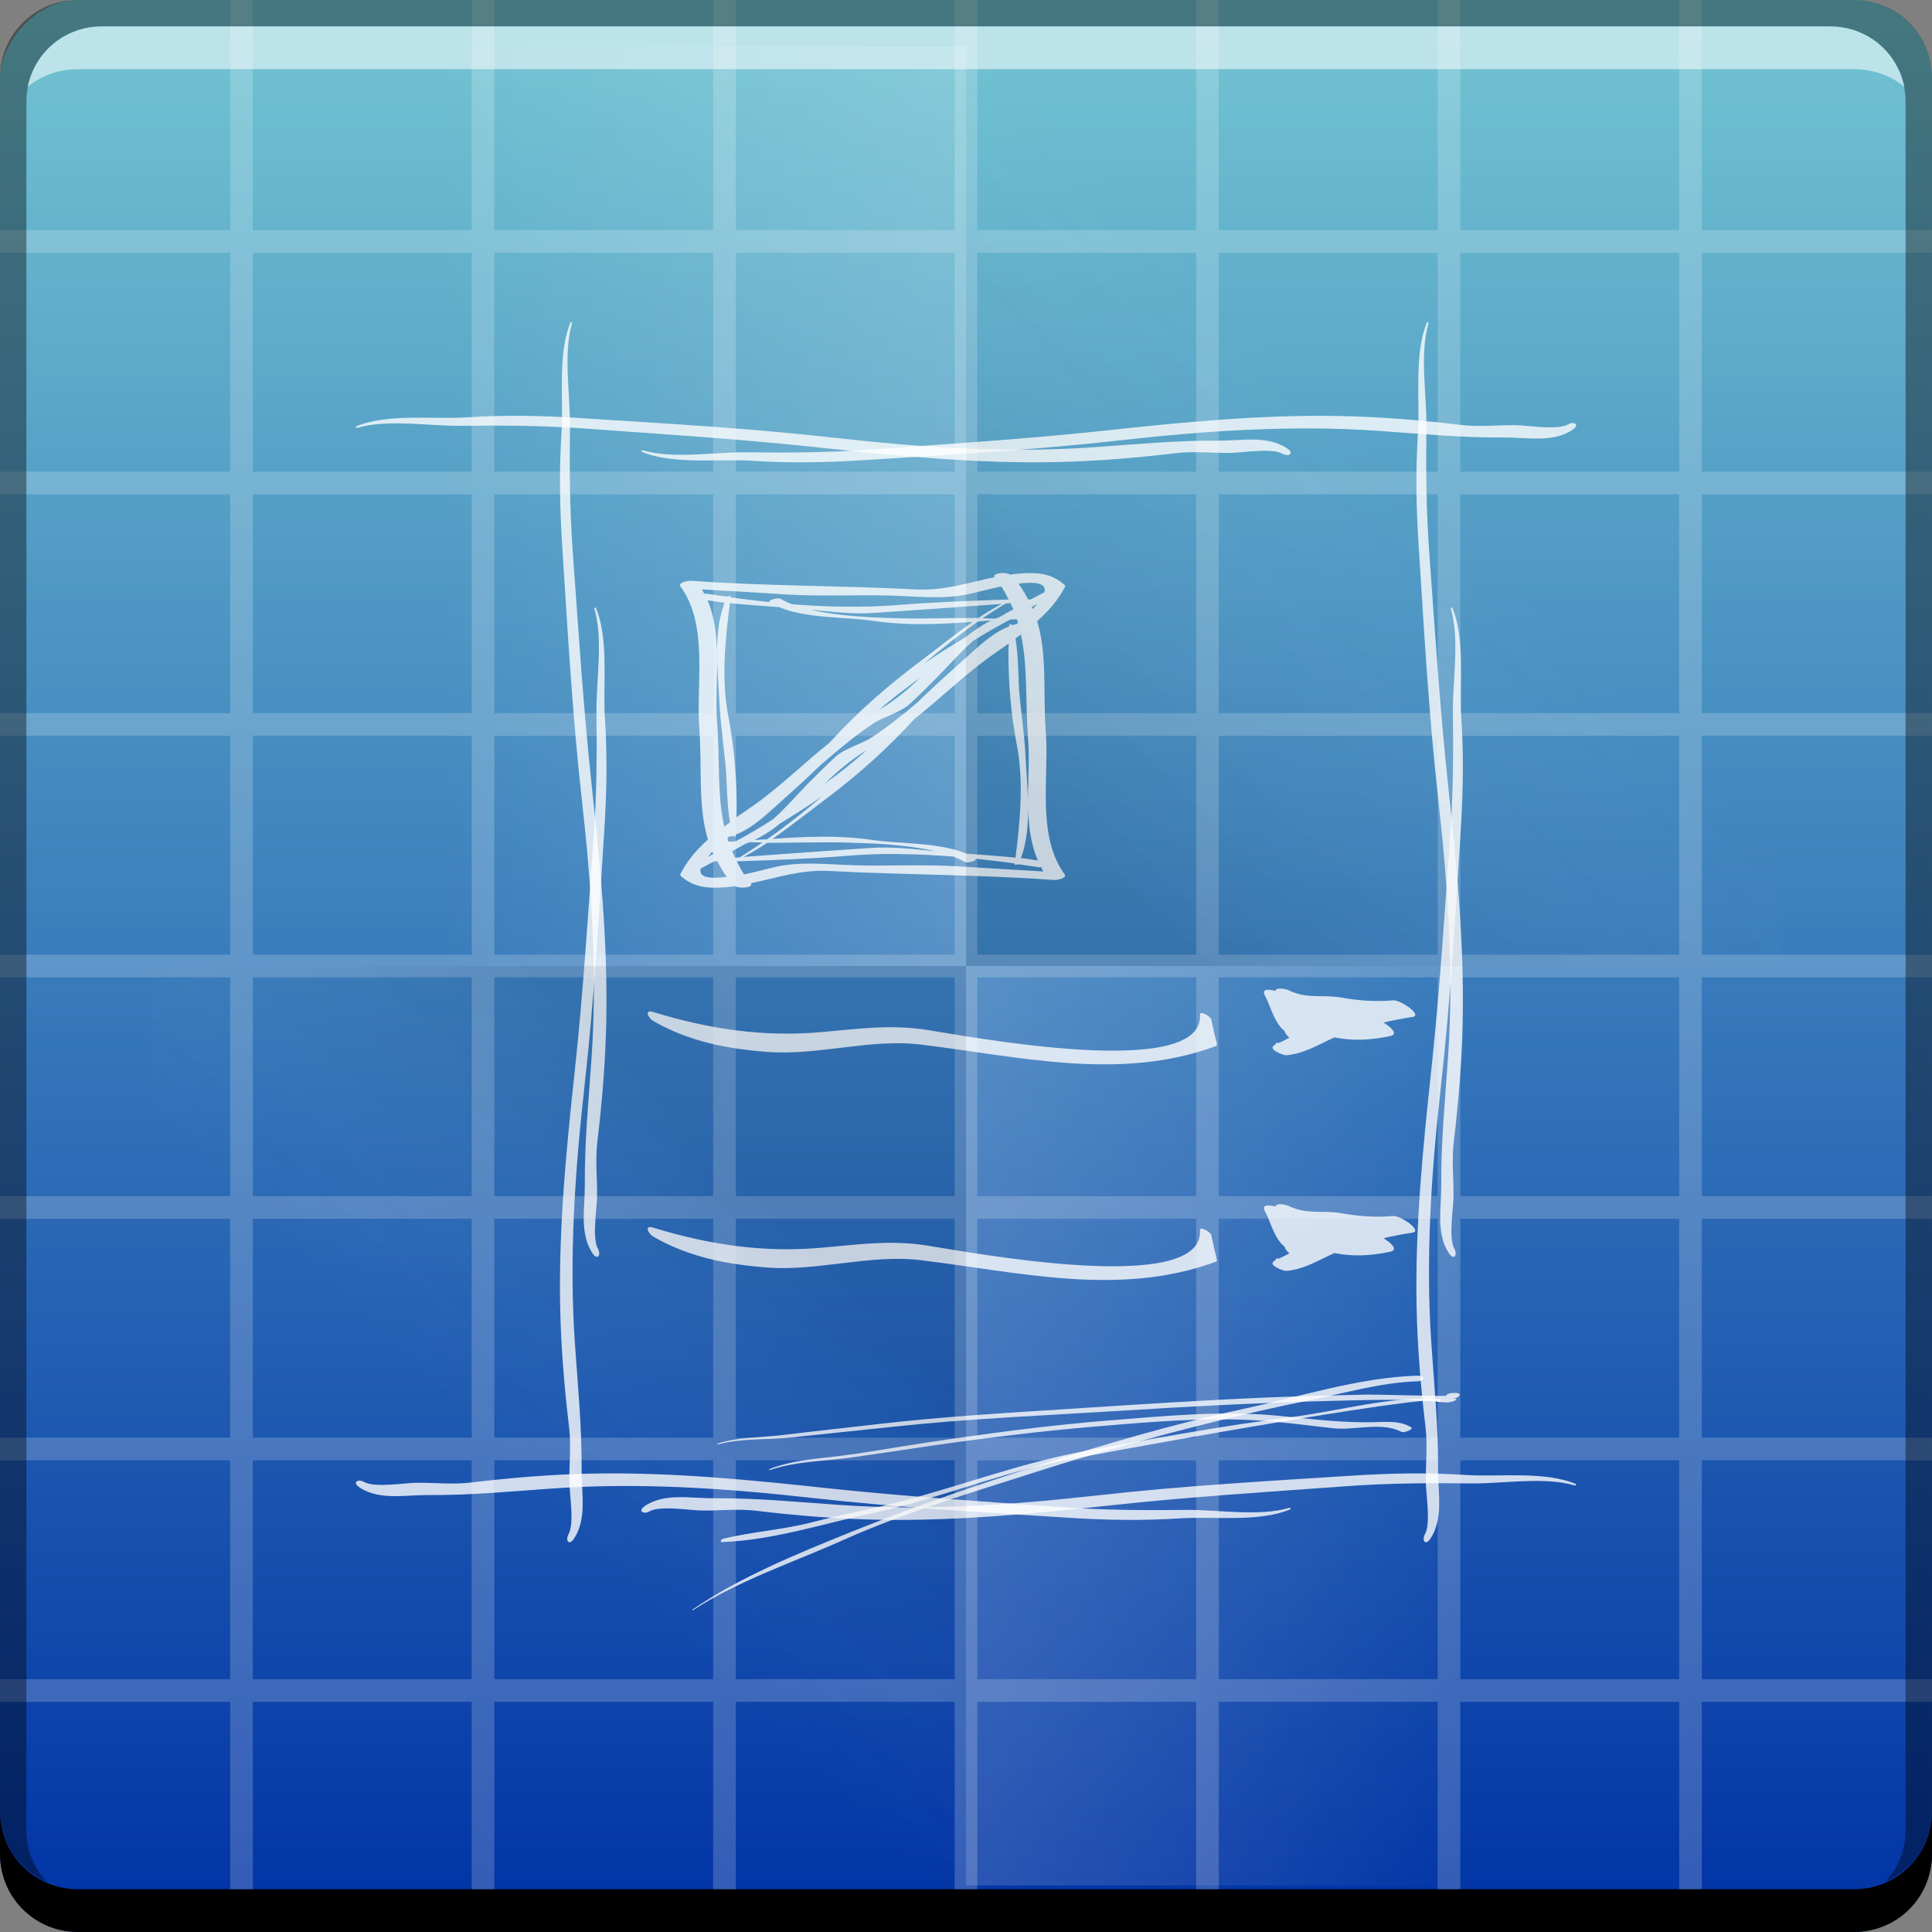 <?xml version="1.0" encoding="UTF-8" standalone="no"?>
<!-- Created with Inkscape (http://www.inkscape.org/) -->

<svg
   xmlns:dc="http://purl.org/dc/elements/1.1/"
   xmlns:cc="http://creativecommons.org/ns#"
   xmlns:rdf="http://www.w3.org/1999/02/22-rdf-syntax-ns#"
   xmlns:svg="http://www.w3.org/2000/svg"
   xmlns="http://www.w3.org/2000/svg"
   xmlns:xlink="http://www.w3.org/1999/xlink"
   xmlns:sodipodi="http://sodipodi.sourceforge.net/DTD/sodipodi-0.dtd"
   xmlns:inkscape="http://www.inkscape.org/namespaces/inkscape"
   width="48"
   height="48"
   id="svg6390"
   version="1.1"
   inkscape:version="0.48+devel r12272"
   sodipodi:docname="text-x-generic-template.svg">
  <rect width="100%" height="100%" fill="#808080" stroke="none"/>
  <defs
     id="defs6392">
    <linearGradient
       id="linearGradient943">
      <stop
         id="stop945"
         offset="0"
         style="stop-color:#0032a5;stop-opacity:1" />
      <stop
         id="stop947"
         offset="1"
         style="stop-color:#71c4d2;stop-opacity:1" />
    </linearGradient>
    <linearGradient
       inkscape:collect="always"
       xlink:href="#linearGradient6262"
       id="linearGradient924"
       gradientUnits="userSpaceOnUse"
       gradientTransform="matrix(-1,0,0,1,332.571,536.92)"
       x1="23.533"
       y1="13.074"
       x2="11.58"
       y2="13.074" />
    <linearGradient
       id="linearGradient6262"
       inkscape:collect="always">
      <stop
         id="stop6264"
         offset="0"
         style="stop-color:#ffffff;stop-opacity:0.257" />
      <stop
         id="stop6266"
         offset="1"
         style="stop-color:#ffffff;stop-opacity:0;" />
    </linearGradient>
    <linearGradient
       inkscape:collect="always"
       xlink:href="#linearGradient6282"
       id="linearGradient942"
       gradientUnits="userSpaceOnUse"
       gradientTransform="matrix(1,0,0,-1,284.571,562.077)"
       x1="17.606"
       y1="19.661"
       x2="11.019"
       y2="13.074" />
    <linearGradient
       inkscape:collect="always"
       id="linearGradient6282">
      <stop
         style="stop-color:#000000;stop-opacity:0.11"
         offset="0"
         id="stop6284" />
      <stop
         style="stop-color:#ffffff;stop-opacity:0;"
         offset="1"
         id="stop6286" />
    </linearGradient>
    <linearGradient
       gradientUnits="userSpaceOnUse"
       y2="13.074"
       x2="11.019"
       y1="13.074"
       x1="23.533"
       id="linearGradient6268"
       xlink:href="#linearGradient6262"
       inkscape:collect="always"
       gradientTransform="translate(284.571,514.077)" />
    <linearGradient
       y2="13.074"
       x2="11.58"
       y1="21.89"
       x1="20.396"
       gradientTransform="matrix(-1,0,0,1,332.571,514.077)"
       gradientUnits="userSpaceOnUse"
       id="linearGradient6280"
       xlink:href="#linearGradient6288"
       inkscape:collect="always" />
    <linearGradient
       inkscape:collect="always"
       id="linearGradient6288">
      <stop
         style="stop-color:#000000;stop-opacity:0.131"
         offset="0"
         id="stop6290" />
      <stop
         style="stop-color:#ffffff;stop-opacity:0;"
         offset="1"
         id="stop6292" />
    </linearGradient>
    <linearGradient
       y2="-1001.469"
       x2="92.143"
       y1="-1049.092"
       x1="92.143"
       gradientTransform="translate(219.678,487.012)"
       gradientUnits="userSpaceOnUse"
       id="linearGradient4117"
       xlink:href="#linearGradient943"
       inkscape:collect="always" />
  </defs>
  <sodipodi:namedview
     id="base"
     pagecolor="#ffffff"
     bordercolor="#666666"
     borderopacity="1.0"
     inkscape:pageopacity="0.0"
     inkscape:pageshadow="2"
     inkscape:zoom="3.959798"
     inkscape:cx="-8.4248137"
     inkscape:cy="40.271408"
     inkscape:document-units="px"
     inkscape:current-layer="layer1"
     showgrid="false"
     fit-margin-top="0"
     fit-margin-left="0"
     fit-margin-right="0"
     fit-margin-bottom="0"
     inkscape:window-width="1366"
     inkscape:window-height="716"
     inkscape:window-x="0"
     inkscape:window-y="28"
     inkscape:window-maximized="1"
     showguides="false" />
  <g
     inkscape:label="Capa 1"
     inkscape:groupmode="layer"
     id="layer1"
     transform="translate(-284.571,-514.076)">
    <rect
       style="fill:url(#linearGradient4117);fill-opacity:1;stroke:none"
       id="rect2991-1-7-3"
       width="48"
       height="48"
       x="284.571"
       y="-562.076"
       ry="1.945"
       transform="scale(1,-1)" />
    <path
       style="fill:#ffffff;fill-opacity:0.198;stroke:none"
       d="M 5.719 0 L 5.719 5.719 L 0 5.719 L 0 6.281 L 5.719 6.281 L 5.719 11.719 L 0 11.719 L 0 12.281 L 5.719 12.281 L 5.719 17.719 L 0 17.719 L 0 18.281 L 5.719 18.281 L 5.719 23.719 L 0 23.719 L 0 24.281 L 5.719 24.281 L 5.719 29.719 L 0 29.719 L 0 30.281 L 5.719 30.281 L 5.719 35.719 L 0 35.719 L 0 36.281 L 5.719 36.281 L 5.719 41.719 L 0 41.719 L 0 42.281 L 5.719 42.281 L 5.719 48 L 6.281 48 L 6.281 42.281 L 11.719 42.281 L 11.719 48 L 12.281 48 L 12.281 42.281 L 17.719 42.281 L 17.719 48 L 18.281 48 L 18.281 42.281 L 23.719 42.281 L 23.719 48 L 24.281 48 L 24.281 42.281 L 29.719 42.281 L 29.719 48 L 30.281 48 L 30.281 42.281 L 35.719 42.281 L 35.719 48 L 36.281 48 L 36.281 42.281 L 41.719 42.281 L 41.719 48 L 42.281 48 L 42.281 42.281 L 48 42.281 L 48 41.719 L 42.281 41.719 L 42.281 36.281 L 48 36.281 L 48 35.719 L 42.281 35.719 L 42.281 30.281 L 48 30.281 L 48 29.719 L 42.281 29.719 L 42.281 24.281 L 48 24.281 L 48 23.719 L 42.281 23.719 L 42.281 18.281 L 48 18.281 L 48 17.719 L 42.281 17.719 L 42.281 12.281 L 48 12.281 L 48 11.719 L 42.281 11.719 L 42.281 6.281 L 48 6.281 L 48 5.719 L 42.281 5.719 L 42.281 0 L 41.719 0 L 41.719 5.719 L 36.281 5.719 L 36.281 0 L 35.719 0 L 35.719 5.719 L 30.281 5.719 L 30.281 0 L 29.719 0 L 29.719 5.719 L 24.281 5.719 L 24.281 0 L 23.719 0 L 23.719 5.719 L 18.281 5.719 L 18.281 0 L 17.719 0 L 17.719 5.719 L 12.281 5.719 L 12.281 0 L 11.719 0 L 11.719 5.719 L 6.281 5.719 L 6.281 0 L 5.719 0 z M 6.281 6.281 L 11.719 6.281 L 11.719 11.719 L 6.281 11.719 L 6.281 6.281 z M 12.281 6.281 L 17.719 6.281 L 17.719 11.719 L 12.281 11.719 L 12.281 6.281 z M 18.281 6.281 L 23.719 6.281 L 23.719 11.719 L 18.281 11.719 L 18.281 6.281 z M 24.281 6.281 L 29.719 6.281 L 29.719 11.719 L 24.281 11.719 L 24.281 6.281 z M 30.281 6.281 L 35.719 6.281 L 35.719 11.719 L 30.281 11.719 L 30.281 6.281 z M 36.281 6.281 L 41.719 6.281 L 41.719 11.719 L 36.281 11.719 L 36.281 6.281 z M 6.281 12.281 L 11.719 12.281 L 11.719 17.719 L 6.281 17.719 L 6.281 12.281 z M 12.281 12.281 L 17.719 12.281 L 17.719 17.719 L 12.281 17.719 L 12.281 12.281 z M 18.281 12.281 L 23.719 12.281 L 23.719 17.719 L 18.281 17.719 L 18.281 12.281 z M 24.281 12.281 L 29.719 12.281 L 29.719 17.719 L 24.281 17.719 L 24.281 12.281 z M 30.281 12.281 L 35.719 12.281 L 35.719 17.719 L 30.281 17.719 L 30.281 12.281 z M 36.281 12.281 L 41.719 12.281 L 41.719 17.719 L 36.281 17.719 L 36.281 12.281 z M 6.281 18.281 L 11.719 18.281 L 11.719 23.719 L 6.281 23.719 L 6.281 18.281 z M 12.281 18.281 L 17.719 18.281 L 17.719 23.719 L 12.281 23.719 L 12.281 18.281 z M 18.281 18.281 L 23.719 18.281 L 23.719 23.719 L 18.281 23.719 L 18.281 18.281 z M 24.281 18.281 L 29.719 18.281 L 29.719 23.719 L 24.281 23.719 L 24.281 18.281 z M 30.281 18.281 L 35.719 18.281 L 35.719 23.719 L 30.281 23.719 L 30.281 18.281 z M 36.281 18.281 L 41.719 18.281 L 41.719 23.719 L 36.281 23.719 L 36.281 18.281 z M 6.281 24.281 L 11.719 24.281 L 11.719 29.719 L 6.281 29.719 L 6.281 24.281 z M 12.281 24.281 L 17.719 24.281 L 17.719 29.719 L 12.281 29.719 L 12.281 24.281 z M 18.281 24.281 L 23.719 24.281 L 23.719 29.719 L 18.281 29.719 L 18.281 24.281 z M 24.281 24.281 L 29.719 24.281 L 29.719 29.719 L 24.281 29.719 L 24.281 24.281 z M 30.281 24.281 L 35.719 24.281 L 35.719 29.719 L 30.281 29.719 L 30.281 24.281 z M 36.281 24.281 L 41.719 24.281 L 41.719 29.719 L 36.281 29.719 L 36.281 24.281 z M 6.281 30.281 L 11.719 30.281 L 11.719 35.719 L 6.281 35.719 L 6.281 30.281 z M 12.281 30.281 L 17.719 30.281 L 17.719 35.719 L 12.281 35.719 L 12.281 30.281 z M 18.281 30.281 L 23.719 30.281 L 23.719 35.719 L 18.281 35.719 L 18.281 30.281 z M 24.281 30.281 L 29.719 30.281 L 29.719 35.719 L 24.281 35.719 L 24.281 30.281 z M 30.281 30.281 L 35.719 30.281 L 35.719 35.719 L 30.281 35.719 L 30.281 30.281 z M 36.281 30.281 L 41.719 30.281 L 41.719 35.719 L 36.281 35.719 L 36.281 30.281 z M 6.281 36.281 L 11.719 36.281 L 11.719 41.719 L 6.281 41.719 L 6.281 36.281 z M 12.281 36.281 L 17.719 36.281 L 17.719 41.719 L 12.281 41.719 L 12.281 36.281 z M 18.281 36.281 L 23.719 36.281 L 23.719 41.719 L 18.281 41.719 L 18.281 36.281 z M 24.281 36.281 L 29.719 36.281 L 29.719 41.719 L 24.281 41.719 L 24.281 36.281 z M 30.281 36.281 L 35.719 36.281 L 35.719 41.719 L 30.281 41.719 L 30.281 36.281 z M 36.281 36.281 L 41.719 36.281 L 41.719 41.719 L 36.281 41.719 L 36.281 36.281 z "
       transform="translate(284.571,514.076)"
       id="rect916" />
    <path
       inkscape:connector-curvature="0"
       style="fill:#000000;fill-opacity:1;stroke:none"
       d="m 284.571,559.076 0,1.062 c 0,1.077 0.86,1.938 1.938,1.938 l 44.125,0 c 1.077,0 1.938,-0.86 1.938,-1.938 l 0,-1.062 c 0,1.077 -0.86,1.938 -1.938,1.938 l -44.125,0 C 285.432,561.014 284.571,560.154 284.571,559.076 Z"
       id="rect846-0" />
    <path
       inkscape:connector-curvature="0"
       style="fill:#000000;fill-opacity:0.392;stroke:none"
       d="m 286.509,514.076 c -1.077,0 -1.938,0.86 -1.938,1.938 l 0,43.062 c 0,0.793 0.48,1.449 1.156,1.75 -0.309,-0.333 -0.5,-0.782 -0.5,-1.281 l 0,-42.938 c 0,-1.048 0.827,-1.875 1.875,-1.875 l 42.938,0 c 1.048,0 1.875,0.827 1.875,1.875 l 0,42.938 c 0,0.499 -0.191,0.948 -0.5,1.281 0.676,-0.301 1.156,-0.957 1.156,-1.75 l 0,-43.062 c 0,-1.077 -0.86,-1.938 -1.938,-1.938 L 286.509,514.076 Z"
       id="rect4280-1" />
    <path
       inkscape:connector-curvature="0"
       style="fill:#ffffff;fill-opacity:0.537;stroke:none"
       d="m 287.103,514.733 c -0.917,0 -1.671,0.639 -1.844,1.5 0.336,-0.28 0.775,-0.438 1.25,-0.438 l 44.125,0 c 0.475,0 0.914,0.158 1.25,0.438 -0.173,-0.861 -0.927,-1.5 -1.844,-1.5 L 287.103,514.733 Z"
       id="path7515-3" />
    <path
       inkscape:connector-curvature="0"
       id="path240"
       style="fill:#ffffff;fill-opacity:0.791;fill-rule:nonzero;stroke:none"
       d="m 302.409,549.964 c 0.557,-0.161 1.233,-0.112 1.807,-0.173 0.861,-0.093 1.722,-0.18 2.583,-0.272 1.816,-0.196 3.656,-0.272 5.479,-0.385 1.811,-0.113 3.622,-0.21 5.436,-0.255 0.924,-0.023 1.851,-0.056 2.771,0.041 0.131,0.014 0.413,-0.095 0.177,-0.095 0.138,0 0.274,-0.142 0.067,-0.142 -0.016,0 -0.033,0 -0.049,0 -0.049,2.3e-4 -0.161,0.012 -0.181,0.071 -0.005,0.016 -1.771,-0.034 -1.946,-0.03 -0.812,0.018 -1.622,0.036 -2.433,0.07 -1.629,0.067 -3.256,0.173 -4.882,0.279 -1.623,0.105 -3.257,0.197 -4.873,0.386 -0.787,0.092 -1.576,0.175 -2.363,0.271 -0.515,0.063 -1.093,0.049 -1.59,0.207 -0.023,0.007 -0.037,0.038 -0.003,0.028 l 0,0" />
    <path
       inkscape:connector-curvature="0"
       id="path242"
       style="fill:#ffffff;fill-opacity:0.791;fill-rule:nonzero;stroke:none"
       d="m 320.369,548.884 c -0.007,-0.011 -0.014,-0.023 -0.021,-0.035 -9.1e-4,-0.01 -0.018,-0.013 -0.026,-0.014 -1.196,-0.081 -2.501,0.304 -3.689,0.451 -1.683,0.21 -3.355,0.526 -5.023,0.825 -1.594,0.285 -3.109,0.861 -4.671,1.272 -0.722,0.19 -1.456,0.32 -2.178,0.509 -0.733,0.191 -1.486,0.236 -2.218,0.412 -0.051,0.012 -0.115,0.089 -0.023,0.085 1.259,-0.05 2.482,-0.451 3.705,-0.715 1.512,-0.326 2.95,-0.906 4.456,-1.246 0.815,-0.184 9.563,-1.767 9.604,-1.537 0.002,0.011 0.016,0.013 0.025,0.013 0.014,0.002 0.028,0.004 0.042,0.005 0.028,0.004 0.06,-0.019 0.017,-0.026 l 0,0" />
    <path
       inkscape:connector-curvature="0"
       id="path244"
       style="fill:#ffffff;fill-opacity:0.791;fill-rule:nonzero;stroke:none"
       d="m 301.801,554.072 c 1.124,-0.731 2.499,-1.187 3.719,-1.734 1.542,-0.691 3.231,-1.193 4.841,-1.708 1.444,-0.463 2.915,-0.867 4.386,-1.233 0.762,-0.19 1.538,-0.366 2.307,-0.521 0.899,-0.181 1.815,-0.453 2.734,-0.482 0.196,-0.007 0.196,-0.147 -0.002,-0.14 -1.46,0.045 -2.925,0.526 -4.349,0.832 -1.745,0.375 -3.481,0.89 -5.18,1.433 -1.538,0.491 -3.081,1.029 -4.579,1.633 -1.308,0.528 -2.736,1.114 -3.902,1.913 -0.024,0.016 0.015,0.016 0.027,0.009 l 0,0" />
    <path
       inkscape:connector-curvature="0"
       id="path246"
       style="fill:#ffffff;fill-opacity:0.791;fill-rule:nonzero;stroke:none"
       d="m 303.71,550.596 c 0.631,-0.214 1.292,-0.21 1.944,-0.3 0.712,-0.098 1.422,-0.21 2.133,-0.312 1.33,-0.191 2.664,-0.354 4.004,-0.467 1.354,-0.114 2.725,-0.235 4.083,-0.148 0.609,0.039 1.216,0.126 1.823,0.192 0.529,0.058 1.208,-0.167 1.69,0.089 0.069,0.037 0.313,-0.069 0.248,-0.11 -0.263,-0.168 -0.599,-0.139 -0.904,-0.131 -0.821,0.023 -1.612,-0.083 -2.429,-0.161 -1.383,-0.131 -2.776,0.007 -4.156,0.117 -1.527,0.121 -3.044,0.326 -4.559,0.552 -0.79,0.118 -1.579,0.27 -2.372,0.358 -0.521,0.057 -1.022,0.104 -1.515,0.295 -0.033,0.013 -0.024,0.037 0.009,0.025 l 0,0" />
    <path
       style="fill:#ffffff;fill-opacity:0.791;fill-rule:nonzero;stroke:none"
       d="m 309.424,528.316 c -0.104,0.012 -0.183,0.047 -0.143,0.099 -0.643,0.133 -1.247,0.342 -1.955,0.305 -1.86,-0.098 -3.721,-0.08 -5.587,-0.215 -0.047,-0.004 -0.337,0.038 -0.26,0.143 0.701,0.962 0.382,2.419 0.466,3.534 0.074,0.99 -0.042,1.9 0.215,2.753 -0.278,0.249 -0.519,0.527 -0.682,0.852 -0.015,0.03 -0.003,0.045 0.018,0.063 0.328,0.283 0.684,0.301 1.103,0.269 0.081,-0.006 0.154,-0.016 0.233,-0.027 0.117,0.071 0.468,0.033 0.395,-0.063 -0.002,-0.002 0.002,-0.007 0,-0.009 0.639,-0.133 1.242,-0.342 1.946,-0.305 1.86,0.098 3.72,0.089 5.587,0.224 0.047,0.004 0.337,-0.038 0.26,-0.143 -0.701,-0.962 -0.382,-2.419 -0.466,-3.534 -0.074,-0.99 0.042,-1.9 -0.215,-2.753 0.278,-0.249 0.527,-0.527 0.691,-0.852 0.015,-0.03 -0.006,-0.045 -0.027,-0.063 -0.328,-0.283 -0.675,-0.301 -1.094,-0.269 -0.082,0.006 -0.163,0.016 -0.242,0.027 C 309.611,528.319 309.513,528.306 309.424,528.316 z m 0.673,0.242 c 0.283,-0.014 0.471,0.04 0.422,0.233 -0.114,0.062 -0.227,0.117 -0.341,0.179 -0.021,-0.002 -0.042,9.1e-4 -0.063,0 -0.069,-0.13 -0.147,-0.267 -0.242,-0.395 C 309.948,528.566 310.029,528.561 310.096,528.558 z m -0.655,0.09 c 9e-4,9e-4 0.008,-9e-4 0.009,0 0.07,0.107 0.124,0.216 0.179,0.323 -0.91,0.029 -1.818,0.062 -2.726,0.135 -0.852,0.068 -1.756,0.055 -2.655,-0.018 -0.101,-0.039 -0.199,-0.085 -0.287,-0.135 -0.06,-0.033 -0.3,0.025 -0.278,0.081 -0.325,-0.034 -0.643,-0.071 -0.96,-0.117 2.9e-4,-0.006 -5.7e-4,-0.012 0,-0.018 0.003,-0.02 -0.064,-0.016 -0.09,0 -0.166,-0.024 -0.332,-0.045 -0.493,-0.072 -0.019,-0.003 -0.043,-0.004 -0.072,0 -0.02,-0.036 -0.041,-0.073 -0.063,-0.108 0.7,0.038 1.399,0.083 2.099,0.126 0.871,0.053 1.712,0.005 2.574,0.027 0.649,0.017 1.277,0.1 1.919,-0.027 C 308.772,528.811 309.105,528.718 309.442,528.648 z m -7.291,0.341 c 0.14,0.021 0.281,0.047 0.422,0.063 -0.144,0.376 -0.19,0.811 -0.188,1.247 0.002,0.436 0.044,0.875 0.063,1.265 0.025,0.55 0.116,1.117 0.161,1.668 0.017,0.201 0.023,0.866 0.099,1.274 -0.048,0.035 -0.096,0.072 -0.143,0.108 -0.182,-0.823 -0.106,-1.675 -0.179,-2.619 -0.041,-0.524 0.014,-1.116 0,-1.695 C 302.372,529.839 302.322,529.388 302.15,528.989 z m 0.556,0.072 c 0.406,0.041 0.812,0.07 1.22,0.099 0.685,0.288 1.651,0.239 2.341,0.341 0.83,0.123 1.643,0.084 2.466,0.027 -0.451,0.315 -0.877,0.661 -1.3,0.978 -0.797,0.597 -1.57,1.269 -2.242,2.009 -0.006,0.005 -0.011,0.013 -0.018,0.018 -0.579,0.462 -1.116,0.985 -1.704,1.426 -0.19,0.142 -0.396,0.275 -0.601,0.422 0.025,-0.832 -0.055,-1.753 -0.206,-2.529 C 302.49,530.963 302.589,529.959 302.706,529.06 z m 6.968,0 c 0.025,0.051 0.05,0.101 0.072,0.152 -0.117,0.065 -0.234,0.132 -0.35,0.197 -0.034,0.01 -0.065,0.023 -0.099,0.036 -0.103,-0.004 -0.21,-0.008 -0.314,-0.009 0.189,-0.13 0.384,-0.253 0.574,-0.368 C 309.595,529.066 309.636,529.063 309.675,529.06 z m -0.215,0.018 c -0.198,0.107 -0.393,0.222 -0.583,0.35 -0.635,-0.005 -1.28,0.023 -1.91,0.009 -0.636,-0.015 -1.515,-0.04 -2.251,-0.215 0.524,0.053 1.053,0.116 1.569,0.081 1.019,-0.069 2.039,-0.138 3.058,-0.215 C 309.376,529.085 309.424,529.081 309.459,529.078 z m 0.879,0 c -0.034,0.04 -0.064,0.079 -0.108,0.126 -0.006,-0.016 -0.02,-0.029 -0.027,-0.045 C 310.249,529.132 310.293,529.106 310.338,529.078 z m -0.628,0.386 c 0.043,-0.003 0.084,-0.005 0.126,0 0.008,0.025 0.019,0.055 0.027,0.081 -0.013,0.011 -0.023,0.025 -0.036,0.036 -0.04,0.008 -0.086,0.014 -0.126,0.027 -0.002,-0.003 0.002,-0.006 0,-0.009 -0.005,-0.009 -0.052,-0.025 -0.054,-0.009 -5.7e-4,0.012 5.7e-4,0.033 0,0.045 -0.443,0.169 -0.821,0.555 -1.157,0.852 -0.365,0.323 -0.724,0.653 -1.076,0.987 -0.01,0.008 -0.017,0.019 -0.027,0.027 -0.012,0.012 -0.024,0.024 -0.036,0.036 -0.355,0.3 -0.721,0.592 -1.112,0.852 -0.259,0.172 -0.685,0.281 -0.906,0.484 -0.25,0.23 -0.487,0.467 -0.726,0.709 -0.191,0.193 -0.491,0.542 -0.825,0.843 -0.302,0.198 -0.609,0.376 -0.924,0.547 -0.067,0.011 -0.134,0.018 -0.197,0.009 -0.009,-0.028 -0.009,-0.062 -0.018,-0.09 0.01,-0.008 0.017,-0.019 0.027,-0.027 0.043,-0.008 0.084,-0.013 0.126,-0.027 0.002,0.003 -0.002,0.006 0,0.009 0.005,0.009 0.052,0.025 0.054,0.009 5.8e-4,-0.012 -5.7e-4,-0.033 0,-0.045 0.443,-0.169 0.821,-0.555 1.157,-0.852 0.341,-0.302 0.675,-0.612 1.004,-0.924 0.402,-0.342 0.802,-0.682 1.247,-0.978 0.259,-0.172 0.685,-0.281 0.906,-0.484 0.25,-0.23 0.487,-0.467 0.726,-0.709 0.195,-0.197 0.51,-0.556 0.852,-0.861 0.296,-0.192 0.607,-0.362 0.915,-0.529 C 309.674,529.47 309.693,529.465 309.711,529.464 z m -0.52,0.027 c -0.142,0.067 -0.277,0.159 -0.413,0.251 -0.075,0.051 -0.144,0.107 -0.215,0.161 -0.353,0.214 -0.699,0.429 -1.04,0.664 0.42,-0.36 0.874,-0.718 1.345,-1.049 C 308.976,529.51 309.083,529.498 309.19,529.491 z m 0.744,0.35 c 0.179,0.82 0.106,1.669 0.179,2.61 0.041,0.524 -0.014,1.116 0,1.695 0.011,0.459 0.07,0.91 0.242,1.309 -0.14,-0.021 -0.281,-0.047 -0.421,-0.063 0.144,-0.376 0.181,-0.811 0.179,-1.247 -0.002,-0.436 -0.044,-0.875 -0.063,-1.265 -0.025,-0.55 -0.116,-1.117 -0.161,-1.668 -0.017,-0.201 -0.014,-0.866 -0.09,-1.274 C 309.845,529.906 309.89,529.874 309.935,529.841 z m -0.305,0.224 c -0.025,0.832 0.055,1.754 0.206,2.529 0.172,0.887 0.081,1.89 -0.036,2.789 -0.406,-0.041 -0.812,-0.07 -1.22,-0.099 -0.685,-0.288 -1.651,-0.239 -2.341,-0.341 -0.83,-0.123 -1.652,-0.084 -2.475,-0.027 0.451,-0.315 0.886,-0.661 1.309,-0.978 0.799,-0.598 1.56,-1.276 2.233,-2.018 0.005,-0.004 0.013,-0.005 0.018,-0.009 0.579,-0.462 1.125,-0.985 1.713,-1.426 C 309.226,530.345 309.426,530.21 309.63,530.065 z m -2.197,0.852 c -0.31,0.292 -0.633,0.566 -1.013,0.789 C 306.739,531.422 307.085,531.164 307.433,530.917 z m -1.345,1.812 c -0.332,0.295 -0.678,0.569 -1.04,0.825 C 305.366,533.252 305.695,532.957 306.087,532.728 z m -1.112,1.148 c -0.42,0.36 -0.874,0.718 -1.345,1.049 -0.105,0.007 -0.209,0.011 -0.314,0.018 0.14,-0.067 0.278,-0.151 0.413,-0.242 0.08,-0.054 0.149,-0.112 0.224,-0.17 C 304.3,534.32 304.64,534.107 304.975,533.876 z m -1.767,1.121 c 0.101,0.004 0.204,0.008 0.305,0.009 -0.189,0.13 -0.375,0.253 -0.565,0.368 -0.037,0.004 -0.078,0.006 -0.117,0.009 -0.026,-0.054 -0.049,-0.107 -0.072,-0.161 0.114,-0.064 0.227,-0.124 0.341,-0.188 C 303.136,535.023 303.174,535.011 303.209,534.997 z m 1.372,0.009 c 0.318,-0.005 0.635,-0.007 0.951,0 0.636,0.015 1.524,0.04 2.26,0.215 -0.524,-0.053 -1.062,-0.116 -1.578,-0.081 -1.02,0.069 -2.039,0.138 -3.058,0.215 -0.033,0.003 -0.072,0.006 -0.108,0.009 0.198,-0.107 0.393,-0.222 0.583,-0.35 C 303.947,535.018 304.263,535.011 304.581,535.006 z m -2.314,0.233 c 0.006,0.015 0.02,0.029 0.027,0.045 -0.045,0.026 -0.09,0.053 -0.135,0.081 C 302.193,535.325 302.223,535.286 302.267,535.24 z m 4.646,0.054 c 0.445,0.005 0.896,0.026 1.345,0.063 0.101,0.039 0.199,0.085 0.287,0.135 0.06,0.033 0.291,-0.025 0.269,-0.081 0.325,0.034 0.652,0.071 0.969,0.117 -2.8e-4,0.006 -0.008,0.012 -0.009,0.018 -0.003,0.02 0.064,0.016 0.09,0 0.165,0.024 0.331,0.045 0.493,0.072 0.019,0.003 0.052,0.004 0.081,0 0.02,0.036 0.032,0.073 0.054,0.108 -0.7,-0.038 -1.399,-0.083 -2.099,-0.126 -0.871,-0.053 -1.712,-0.005 -2.574,-0.027 -0.649,-0.017 -1.277,-0.1 -1.919,0.027 -0.174,0.034 -0.498,0.127 -0.834,0.197 -9e-4,-9.1e-4 -0.008,9e-4 -0.009,0 -0.07,-0.107 -0.124,-0.216 -0.179,-0.323 0.907,-0.029 1.812,-0.062 2.717,-0.135 C 306.02,535.304 306.467,535.288 306.912,535.293 z m -4.592,0.179 c 0.024,0.003 0.048,-9e-4 0.072,0 0.068,0.127 0.141,0.261 0.233,0.386 -0.393,0.051 -0.707,0.032 -0.646,-0.206 C 302.094,535.59 302.207,535.535 302.321,535.473 Z"
       id="path248"
       inkscape:connector-curvature="0" />
    <path
       inkscape:connector-curvature="0"
       id="path300"
       style="fill:#ffffff;fill-opacity:0.791;fill-rule:nonzero;stroke:none"
       d="m 299.373,529.173 c -0.006,-0.014 -0.039,0.012 -0.036,0.024 0.227,0.764 0.044,1.776 0.053,2.578 0.013,1.043 0.006,2.058 -0.069,3.099 -0.141,1.934 -0.262,3.868 -0.469,5.795 -0.211,1.963 -0.403,3.894 -0.364,5.872 0.02,1.005 0.104,2.008 0.223,3.005 0.051,0.431 0.002,0.9 0.005,1.334 0.002,0.313 0.132,1.041 -0.021,1.314 -0.082,0.146 0.006,0.295 0.127,0.122 0.34,-0.49 0.195,-1.15 0.199,-1.713 0.009,-1.054 -0.093,-2.076 -0.165,-3.127 -0.15,-2.157 -9.1e-4,-4.295 0.239,-6.438 0.236,-2.099 0.353,-4.206 0.488,-6.313 0.061,-0.949 0.079,-1.855 0.017,-2.804 -0.054,-0.844 0.104,-1.967 -0.227,-2.75" />
    <path
       d="m 298.749,522.081 c 0.006,-0.014 0.039,0.012 0.036,0.024 -0.227,0.764 -0.044,1.776 -0.053,2.578 -0.013,1.043 -0.006,2.058 0.069,3.099 0.141,1.934 0.262,3.868 0.469,5.795 0.211,1.963 0.403,3.894 0.364,5.872 -0.02,1.005 -0.104,2.008 -0.223,3.005 -0.051,0.431 -0.002,0.9 -0.005,1.334 -0.002,0.313 -0.132,1.041 0.021,1.314 0.082,0.146 -0.006,0.295 -0.127,0.122 -0.34,-0.49 -0.195,-1.15 -0.199,-1.713 -0.009,-1.054 0.093,-2.076 0.165,-3.127 0.15,-2.157 9e-4,-4.295 -0.239,-6.438 -0.236,-2.099 -0.353,-4.206 -0.488,-6.313 -0.061,-0.949 -0.079,-1.855 -0.017,-2.804 0.054,-0.844 -0.104,-1.967 0.227,-2.75"
       style="fill:#ffffff;fill-opacity:0.791;fill-rule:nonzero;stroke:none"
       id="path969"
       inkscape:connector-curvature="0" />
    <path
       d="m 316.634,551.572 c 0.014,-0.006 -0.012,-0.039 -0.024,-0.036 -0.764,0.227 -1.776,0.044 -2.578,0.053 -1.043,0.013 -2.058,0.006 -3.099,-0.069 -1.934,-0.141 -3.868,-0.262 -5.795,-0.469 -1.963,-0.211 -3.894,-0.403 -5.872,-0.364 -1.005,0.02 -2.008,0.104 -3.005,0.223 -0.431,0.051 -0.9,0.002 -1.334,0.005 -0.313,0.002 -1.041,0.132 -1.314,-0.021 -0.146,-0.082 -0.295,0.006 -0.122,0.127 0.49,0.34 1.15,0.195 1.713,0.199 1.054,0.009 2.076,-0.093 3.127,-0.165 2.157,-0.15 4.295,-9e-4 6.438,0.239 2.099,0.236 4.206,0.353 6.313,0.488 0.949,0.061 1.855,0.079 2.804,0.017 0.844,-0.054 1.967,0.104 2.75,-0.227"
       style="fill:#ffffff;fill-opacity:0.791;fill-rule:nonzero;stroke:none"
       id="path971"
       inkscape:connector-curvature="0" />
    <path
       inkscape:connector-curvature="0"
       id="path973"
       style="fill:#ffffff;fill-opacity:0.791;fill-rule:nonzero;stroke:none"
       d="m 323.726,550.948 c 0.014,0.006 -0.012,0.039 -0.024,0.036 -0.764,-0.227 -1.776,-0.044 -2.578,-0.053 -1.043,-0.013 -2.058,-0.006 -3.099,0.069 -1.934,0.141 -3.868,0.262 -5.795,0.469 -1.963,0.211 -3.894,0.403 -5.872,0.364 -1.005,-0.02 -2.008,-0.104 -3.005,-0.223 -0.431,-0.051 -0.9,-0.002 -1.334,-0.005 -0.313,-0.002 -1.041,-0.132 -1.314,0.021 -0.146,0.082 -0.295,-0.006 -0.122,-0.127 0.49,-0.34 1.15,-0.195 1.713,-0.199 1.054,-0.009 2.076,0.093 3.127,0.165 2.157,0.15 4.295,9e-4 6.438,-0.239 2.099,-0.236 4.206,-0.353 6.313,-0.488 0.949,-0.061 1.855,-0.079 2.804,-0.017 0.844,0.054 1.967,-0.104 2.75,0.227" />
    <path
       d="m 320.651,529.173 c -0.006,-0.014 -0.039,0.012 -0.036,0.024 0.227,0.764 0.044,1.776 0.053,2.578 0.013,1.043 0.006,2.058 -0.069,3.099 -0.141,1.934 -0.262,3.868 -0.469,5.795 -0.211,1.963 -0.403,3.894 -0.364,5.872 0.02,1.005 0.104,2.008 0.223,3.005 0.051,0.431 0.002,0.9 0.005,1.334 0.002,0.313 0.132,1.041 -0.021,1.314 -0.082,0.146 0.006,0.295 0.127,0.122 0.34,-0.49 0.195,-1.15 0.199,-1.713 0.009,-1.054 -0.093,-2.076 -0.165,-3.127 -0.15,-2.157 -9e-4,-4.295 0.239,-6.438 0.236,-2.099 0.353,-4.206 0.488,-6.313 0.061,-0.949 0.079,-1.855 0.017,-2.804 -0.054,-0.844 0.104,-1.967 -0.227,-2.75"
       style="fill:#ffffff;fill-opacity:0.791;fill-rule:nonzero;stroke:none"
       id="path975"
       inkscape:connector-curvature="0" />
    <path
       inkscape:connector-curvature="0"
       id="path977"
       style="fill:#ffffff;fill-opacity:0.791;fill-rule:nonzero;stroke:none"
       d="m 320.027,522.081 c 0.006,-0.014 0.039,0.012 0.036,0.024 -0.227,0.764 -0.044,1.776 -0.053,2.578 -0.013,1.043 -0.006,2.058 0.069,3.099 0.141,1.934 0.262,3.868 0.469,5.795 0.211,1.963 0.403,3.894 0.364,5.872 -0.02,1.005 -0.104,2.008 -0.223,3.005 -0.051,0.431 -0.002,0.9 -0.005,1.334 -0.002,0.313 -0.132,1.041 0.021,1.314 0.082,0.146 -0.006,0.295 -0.127,0.122 -0.34,-0.49 -0.195,-1.15 -0.199,-1.713 -0.009,-1.054 0.093,-2.076 0.165,-3.127 0.15,-2.157 9e-4,-4.295 -0.239,-6.438 -0.236,-2.099 -0.353,-4.206 -0.488,-6.313 -0.061,-0.949 -0.079,-1.855 -0.017,-2.804 0.054,-0.844 -0.104,-1.967 0.227,-2.75" />
    <path
       inkscape:connector-curvature="0"
       id="path979"
       style="fill:#ffffff;fill-opacity:0.791;fill-rule:nonzero;stroke:none"
       d="m 300.509,525.297 c -0.014,-0.006 0.012,-0.039 0.024,-0.036 0.764,0.227 1.776,0.044 2.578,0.053 1.043,0.013 2.058,0.006 3.099,-0.069 1.934,-0.141 3.868,-0.262 5.795,-0.469 1.963,-0.211 3.894,-0.403 5.872,-0.364 1.005,0.02 2.008,0.104 3.005,0.223 0.431,0.051 0.9,0.002 1.334,0.005 0.313,0.002 1.041,0.132 1.314,-0.021 0.146,-0.082 0.295,0.006 0.122,0.127 -0.49,0.34 -1.15,0.195 -1.713,0.199 -1.054,0.009 -2.076,-0.093 -3.127,-0.165 -2.157,-0.15 -4.295,-9e-4 -6.438,0.239 -2.099,0.236 -4.206,0.353 -6.313,0.488 -0.949,0.061 -1.855,0.079 -2.804,0.017 -0.844,-0.054 -1.967,0.104 -2.75,-0.227" />
    <path
       d="m 293.416,524.672 c -0.014,0.006 0.011,0.039 0.024,0.036 0.764,-0.227 1.776,-0.044 2.578,-0.053 1.043,-0.013 2.058,-0.006 3.099,0.069 1.934,0.141 3.868,0.262 5.795,0.469 1.963,0.211 3.894,0.403 5.872,0.364 1.005,-0.02 2.008,-0.104 3.005,-0.223 0.431,-0.051 0.9,-0.002 1.334,-0.005 0.313,-0.002 1.041,-0.132 1.314,0.021 0.146,0.082 0.295,-0.006 0.122,-0.127 -0.49,-0.34 -1.15,-0.195 -1.713,-0.199 -1.054,-0.009 -2.076,0.093 -3.127,0.165 -2.157,0.15 -4.295,9.1e-4 -6.438,-0.239 -2.099,-0.236 -4.206,-0.353 -6.313,-0.488 -0.949,-0.061 -1.855,-0.079 -2.804,-0.017 -0.844,0.054 -1.967,-0.104 -2.75,0.227"
       style="fill:#ffffff;fill-opacity:0.791;fill-rule:nonzero;stroke:none"
       id="path981"
       inkscape:connector-curvature="0" />
    <path
       inkscape:connector-curvature="0"
       id="path94"
       style="fill:#ffffff;fill-opacity:0.791;fill-rule:nonzero;stroke:none"
       d="m 300.801,539.443 c 0.883,0.506 1.815,0.689 2.825,0.767 1.268,0.098 2.563,-0.334 3.812,-0.183 2.447,0.294 4.945,0.923 7.341,0.039 0.018,-0.008 0.028,-0.024 0.028,-0.044 -0.053,-0.221 -0.099,-0.4 -0.139,-0.613 -0.017,-0.086 -0.292,-0.23 -0.284,-0.13 0.117,1.678 -5.864,0.523 -6.807,0.381 -0.899,-0.136 -1.666,-0.023 -2.57,0.056 -1.469,0.132 -2.804,-0.069 -4.207,-0.496 -0.238,-0.073 -0.118,0.154 0.002,0.223" />
    <path
       inkscape:connector-curvature="0"
       id="path96"
       style="fill:#ffffff;fill-opacity:0.791;fill-rule:nonzero;stroke:none"
       d="m 315.995,538.806 c 0.138,0.258 0.198,0.547 0.383,0.778 0.027,0.033 0.065,0.072 0.11,0.11 0,10e-4 0.001,0.002 0.001,0.005 0.011,0.051 0.056,0.106 0.116,0.158 -0.085,0.047 -0.175,0.09 -0.264,0.133 -0.037,-0.012 -0.069,-0.013 -0.068,0.018 -0.016,0.014 -0.031,0.026 -0.046,0.04 -0.003,2.5e-4 -0.005,10e-4 -0.008,0.003 0.001,0.001 0.001,0.001 0.003,5e-4 -0.007,0.006 -0.014,0.012 -0.021,0.018 -0.094,0.094 0.266,0.23 0.324,0.224 0.439,-0.035 0.806,-0.266 1.198,-0.444 0.443,0.09 0.905,0.073 1.39,-0.034 0.204,-0.045 0.026,-0.216 -0.171,-0.335 0.235,-0.053 0.472,-0.102 0.714,-0.136 0.281,-0.039 -0.29,-0.431 -0.473,-0.415 -0.432,0.038 -0.844,0.009 -1.27,-0.067 -0.477,-0.087 -0.856,0.045 -1.327,-0.184 -0.05,-0.024 -0.297,-0.089 -0.33,0.015 -0.16,-0.04 -0.352,-0.056 -0.259,0.115" />
    <path
       d="m 300.801,544.8 c 0.883,0.506 1.815,0.689 2.825,0.767 1.268,0.098 2.563,-0.334 3.812,-0.183 2.447,0.294 4.945,0.923 7.341,0.039 0.018,-0.008 0.028,-0.024 0.028,-0.044 -0.053,-0.221 -0.099,-0.4 -0.139,-0.613 -0.017,-0.086 -0.292,-0.23 -0.284,-0.13 0.117,1.678 -5.864,0.523 -6.807,0.381 -0.899,-0.136 -1.666,-0.023 -2.57,0.056 -1.469,0.132 -2.804,-0.069 -4.207,-0.496 -0.238,-0.073 -0.118,0.154 0.002,0.223"
       style="fill:#ffffff;fill-opacity:0.791;fill-rule:nonzero;stroke:none"
       id="path995"
       inkscape:connector-curvature="0" />
    <path
       d="m 315.995,544.164 c 0.138,0.258 0.198,0.547 0.383,0.778 0.027,0.033 0.065,0.072 0.11,0.11 0,10e-4 0.001,0.002 0.001,0.005 0.011,0.051 0.056,0.106 0.116,0.158 -0.085,0.047 -0.175,0.09 -0.264,0.133 -0.037,-0.012 -0.069,-0.013 -0.068,0.018 -0.016,0.014 -0.031,0.026 -0.046,0.04 -0.003,2.5e-4 -0.005,10e-4 -0.008,0.003 0.001,10e-4 0.001,10e-4 0.003,5e-4 -0.007,0.006 -0.014,0.012 -0.021,0.018 -0.094,0.094 0.266,0.23 0.324,0.224 0.439,-0.035 0.806,-0.266 1.198,-0.444 0.443,0.09 0.905,0.073 1.39,-0.034 0.204,-0.045 0.026,-0.216 -0.171,-0.335 0.235,-0.053 0.472,-0.102 0.714,-0.136 0.281,-0.039 -0.29,-0.431 -0.473,-0.415 -0.432,0.038 -0.844,0.009 -1.27,-0.067 -0.477,-0.087 -0.856,0.045 -1.327,-0.184 -0.05,-0.024 -0.297,-0.089 -0.33,0.015 -0.16,-0.04 -0.352,-0.056 -0.259,0.115"
       style="fill:#ffffff;fill-opacity:0.791;fill-rule:nonzero;stroke:none"
       id="path997"
       inkscape:connector-curvature="0" />
    <path
       style="opacity:0.6;color:#000000;fill:url(#linearGradient924);fill-opacity:1;fill-rule:nonzero;stroke:none;stroke-width:1;marker:none;visibility:visible;display:inline;overflow:visible;enable-background:accumulate"
       d="m 308.571,538.076 0,22.844 20.062,0 c 0.108,-0.243 0.188,-0.497 0.188,-0.781 l 0,-21.562 c -0.643,-0.313 -1.361,-0.5 -2.125,-0.5 L 308.571,538.076 Z"
       id="path6270"
       inkscape:connector-curvature="0" />
    <path
       style="opacity:0.6;color:#000000;fill:url(#linearGradient942);fill-opacity:1;fill-rule:nonzero;stroke:none;stroke-width:1;marker:none;visibility:visible;display:inline;overflow:visible;enable-background:accumulate"
       d="m 288.321,538.076 0,22.062 c 0,0.101 0.017,0.184 0.031,0.281 0.637,0.305 1.34,0.5 2.094,0.5 l 18.125,0 0,-22.844 L 288.321,538.076 Z"
       id="path6274"
       inkscape:connector-curvature="0" />
    <path
       style="opacity:0.6;color:#000000;fill:url(#linearGradient6268);fill-opacity:1;fill-rule:nonzero;stroke:none;stroke-width:1;marker:none;visibility:visible;display:inline;overflow:visible;enable-background:accumulate"
       d="m 290.446,515.233 c -0.754,0 -1.457,0.195 -2.094,0.5 -0.015,0.097 -0.031,0.18 -0.031,0.281 l 0,22.062 20.25,0 0,-22.844 L 290.446,515.233 Z"
       id="path6249"
       inkscape:connector-curvature="0" />
    <path
       style="opacity:0.6;color:#000000;fill:url(#linearGradient6280);fill-opacity:1;fill-rule:nonzero;stroke:none;stroke-width:1;marker:none;visibility:visible;display:inline;overflow:visible;enable-background:accumulate"
       d="m 308.571,515.233 0,22.844 20.25,0 0,-22.062 c 0,-0.101 -0.017,-0.184 -0.031,-0.281 -0.637,-0.305 -1.34,-0.5 -2.094,-0.5 L 308.571,515.233 Z"
       id="path6276"
       inkscape:connector-curvature="0" />
  </g>
</svg>
